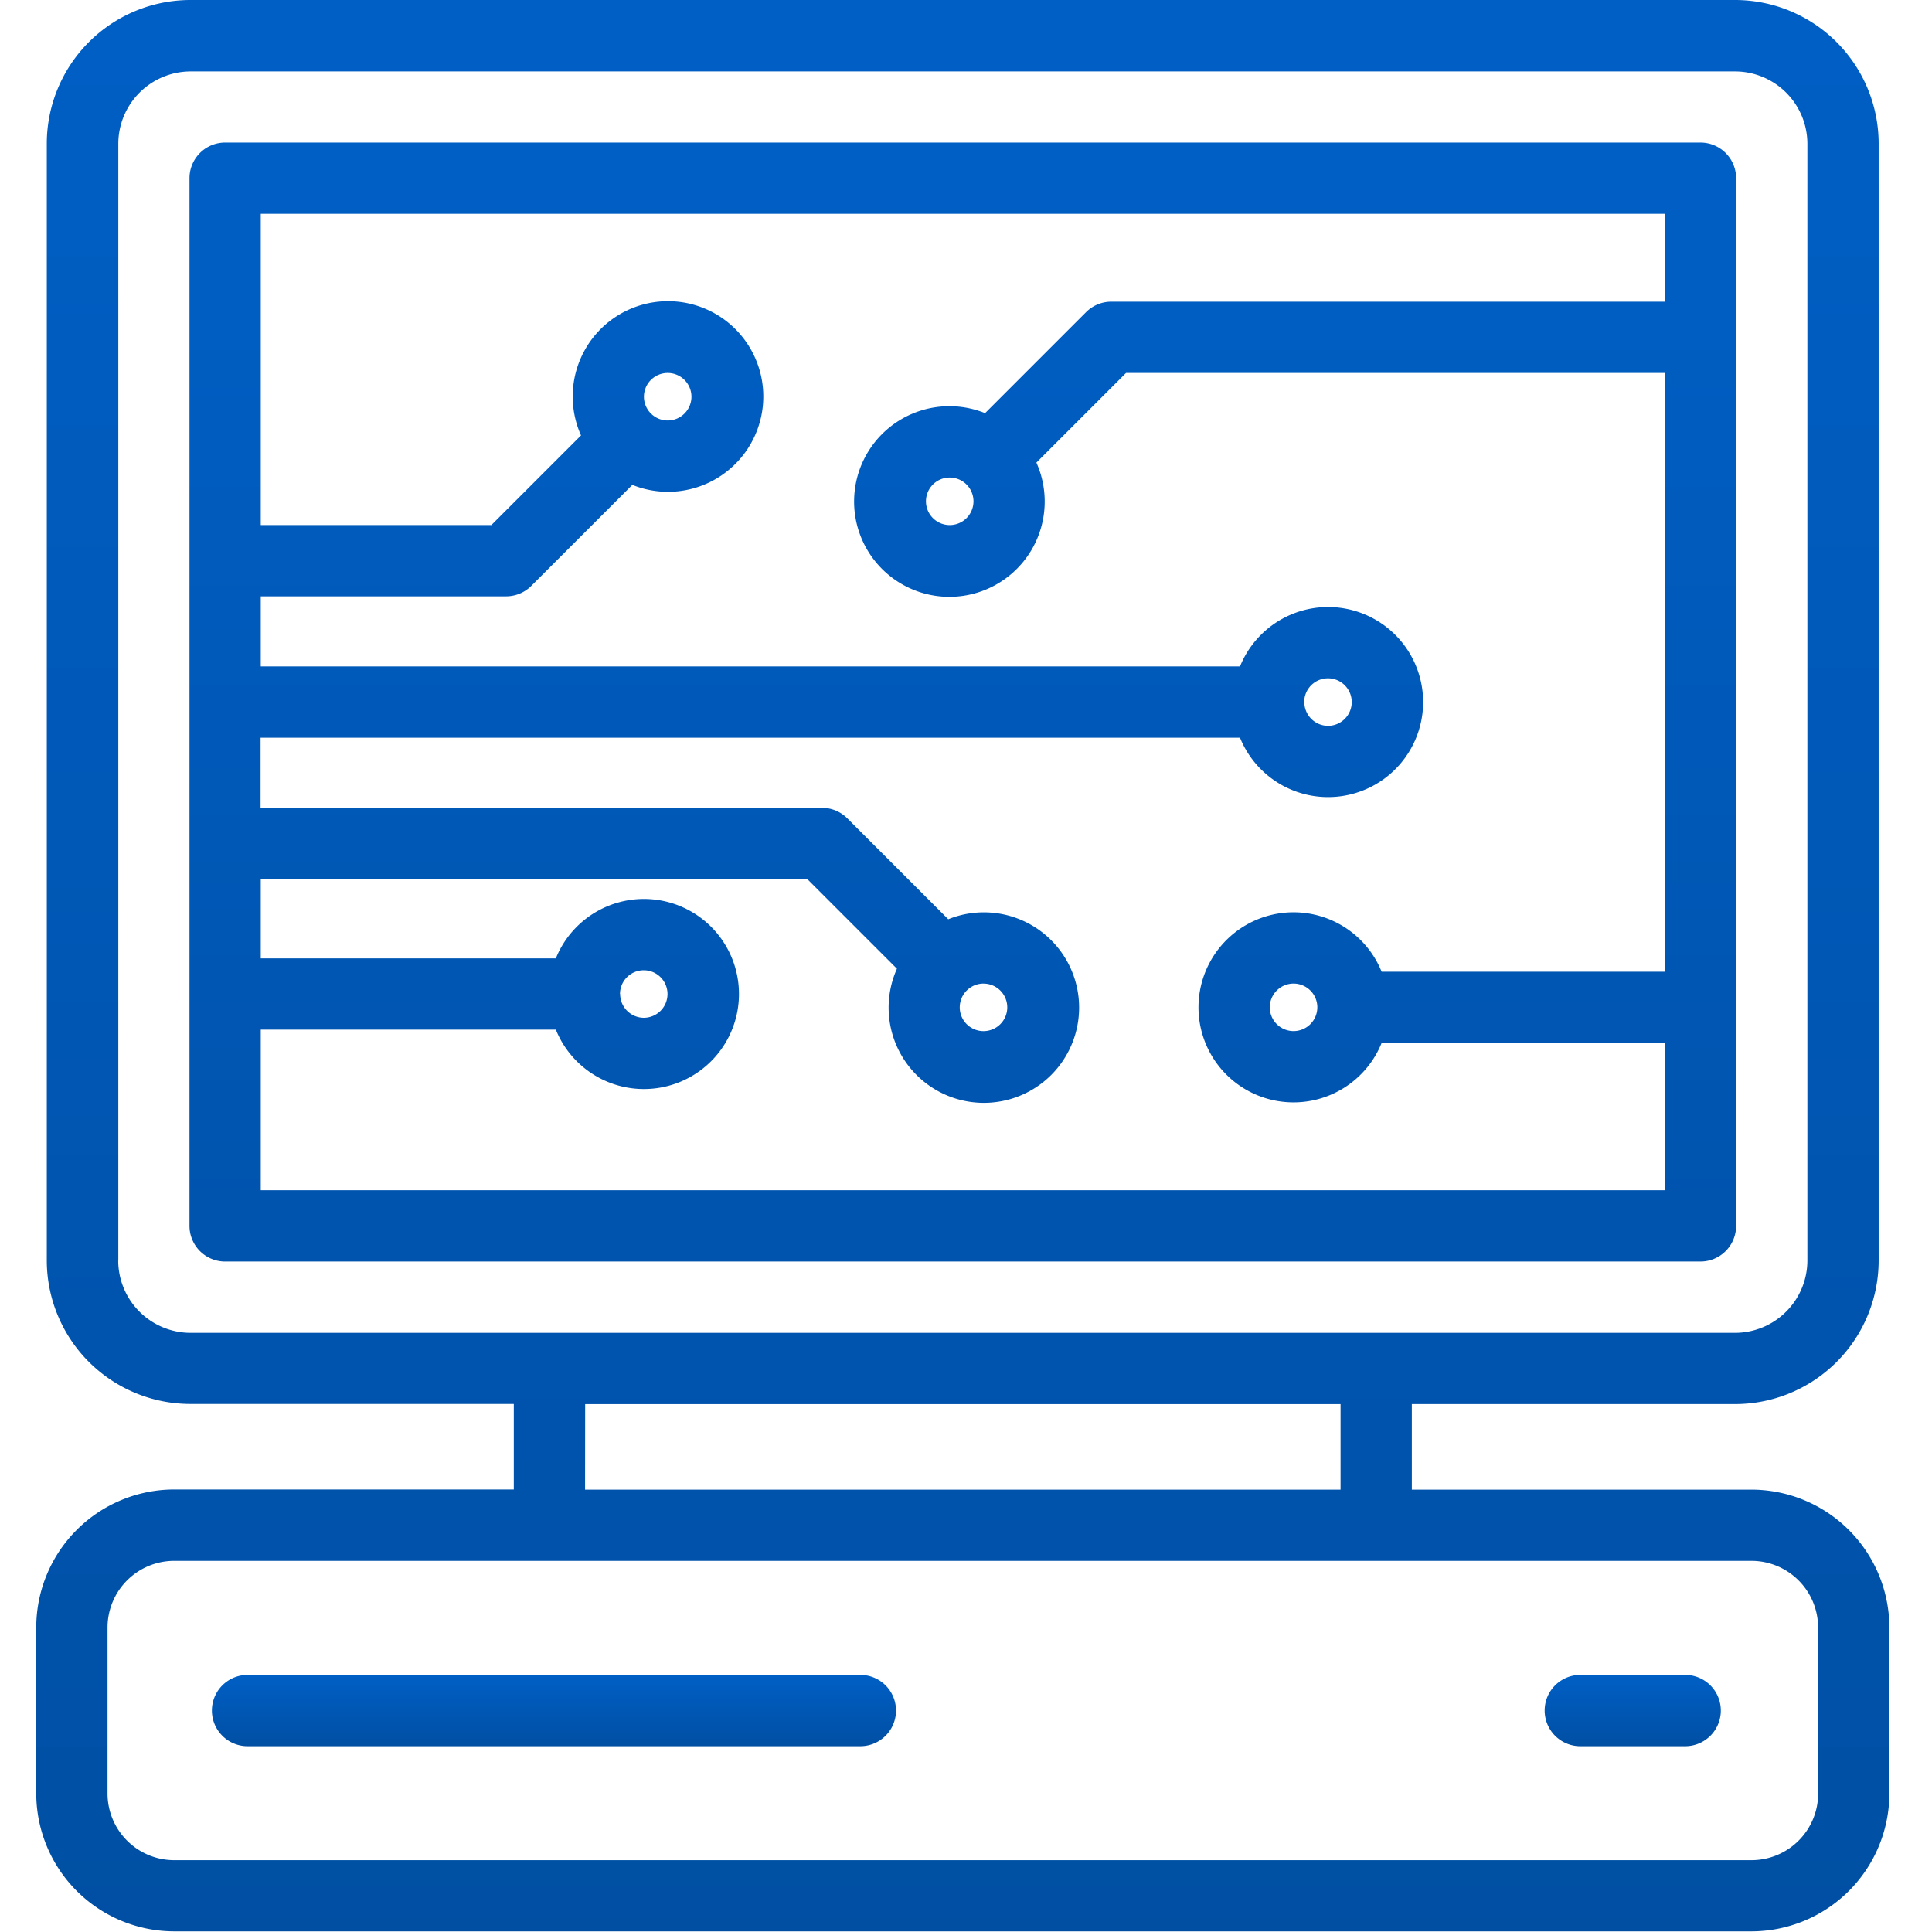 <svg xmlns="http://www.w3.org/2000/svg" xmlns:xlink="http://www.w3.org/1999/xlink" width="64" height="64" viewBox="0 0 64 64">
  <defs>
    <linearGradient id="linear-gradient" x1="0.5" x2="0.5" y2="1" gradientUnits="objectBoundingBox">
      <stop offset="0" stop-color="#005fc5"/>
      <stop offset="1" stop-color="#004fa3"/>
    </linearGradient>
    <clipPath id="clip-path">
      <rect id="Rectangle_522" data-name="Rectangle 522" width="64" height="64" fill="url(#linear-gradient)"/>
    </clipPath>
  </defs>
  <g id="Mask_Group_54" data-name="Mask Group 54" clip-path="url(#clip-path)">
    <g id="computer" transform="translate(1.201 0)">
      <path id="Path_13113" data-name="Path 13113" d="M91.734,31.181A1.181,1.181,0,0,0,90.553,30H41.681A1.181,1.181,0,0,0,40.5,31.181V65.887a1.181,1.181,0,0,0,1.181,1.181H90.553a1.181,1.181,0,0,0,1.181-1.181ZM42.861,64.706v-5.32h9.775a3.148,3.148,0,1,0,0-2.361H42.861V54.4H60.967l2.968,2.968a3.155,3.155,0,1,0,1.7-1.638l-3.345-3.345a1.18,1.18,0,0,0-.835-.346h-18.6V49.715H75.3a3.148,3.148,0,1,0,0-2.361H42.861V45.032h8.127a1.18,1.18,0,0,0,.835-.346L55.17,41.34a3.157,3.157,0,1,0-1.7-1.638L50.5,42.671H42.861V32.361H89.373v2.911H71.036a1.18,1.18,0,0,0-.835.346l-3.346,3.346a3.157,3.157,0,1,0,1.7,1.638l2.969-2.969H89.373V57.467H79.991a3.148,3.148,0,1,0,0,2.361h9.382v4.878Zm11.9-6.5a.787.787,0,1,1,.787.787A.788.788,0,0,1,54.766,58.206Zm12.042-.345a.787.787,0,1,1-.787.787A.788.788,0,0,1,66.807,57.86Zm10.624-9.326a.787.787,0,1,1,.787.787A.788.788,0,0,1,77.431,48.534ZM55.554,38.42a.787.787,0,1,1,.787.787A.788.788,0,0,1,55.554,38.42Zm10.917,3.464a.787.787,0,1,1-.787-.787A.788.788,0,0,1,66.471,41.884Zm11.39,16.763a.787.787,0,1,1-.787-.787A.788.788,0,0,1,77.862,58.647Z" transform="translate(-35.424 -25.278)" fill="url(#linear-gradient)"/>
      <path id="Path_13114" data-name="Path 13114" d="M65.069,49.346H53.819V46.512H64.529a4.759,4.759,0,0,0,4.754-4.754v-37A4.759,4.759,0,0,0,64.529,0H13.359A4.759,4.759,0,0,0,8.6,4.754v37a4.759,4.759,0,0,0,4.754,4.754H24.07v2.833H12.82a4.574,4.574,0,0,0-4.569,4.569v5.5a4.574,4.574,0,0,0,4.569,4.569H65.069a4.574,4.574,0,0,0,4.569-4.569v-5.5A4.574,4.574,0,0,0,65.069,49.346Zm-54.1-7.587v-37a2.4,2.4,0,0,1,2.393-2.393H64.529a2.4,2.4,0,0,1,2.393,2.393v37a2.4,2.4,0,0,1-2.393,2.393H13.359a2.4,2.4,0,0,1-2.393-2.393Zm15.465,4.754H51.458v2.833H26.431Zm40.845,12.9a2.21,2.21,0,0,1-2.208,2.208H12.82a2.21,2.21,0,0,1-2.208-2.208v-5.5a2.21,2.21,0,0,1,2.208-2.208H65.069a2.21,2.21,0,0,1,2.208,2.208v5.5Z" transform="translate(-8.251 0)" fill="url(#linear-gradient)"/>
      <path id="Path_13115" data-name="Path 13115" d="M66.484,352.484H46.18a1.181,1.181,0,0,0,0,2.361h20.3a1.181,1.181,0,1,0,0-2.361Z" transform="translate(-39.215 -297)" fill="url(#linear-gradient)"/>
      <path id="Path_13116" data-name="Path 13116" d="M330.206,352.484h-3.542a1.181,1.181,0,0,0,0,2.361h3.542a1.181,1.181,0,0,0,0-2.361Z" transform="translate(-275.549 -297)" fill="url(#linear-gradient)"/>
    </g>
  </g>
</svg>
